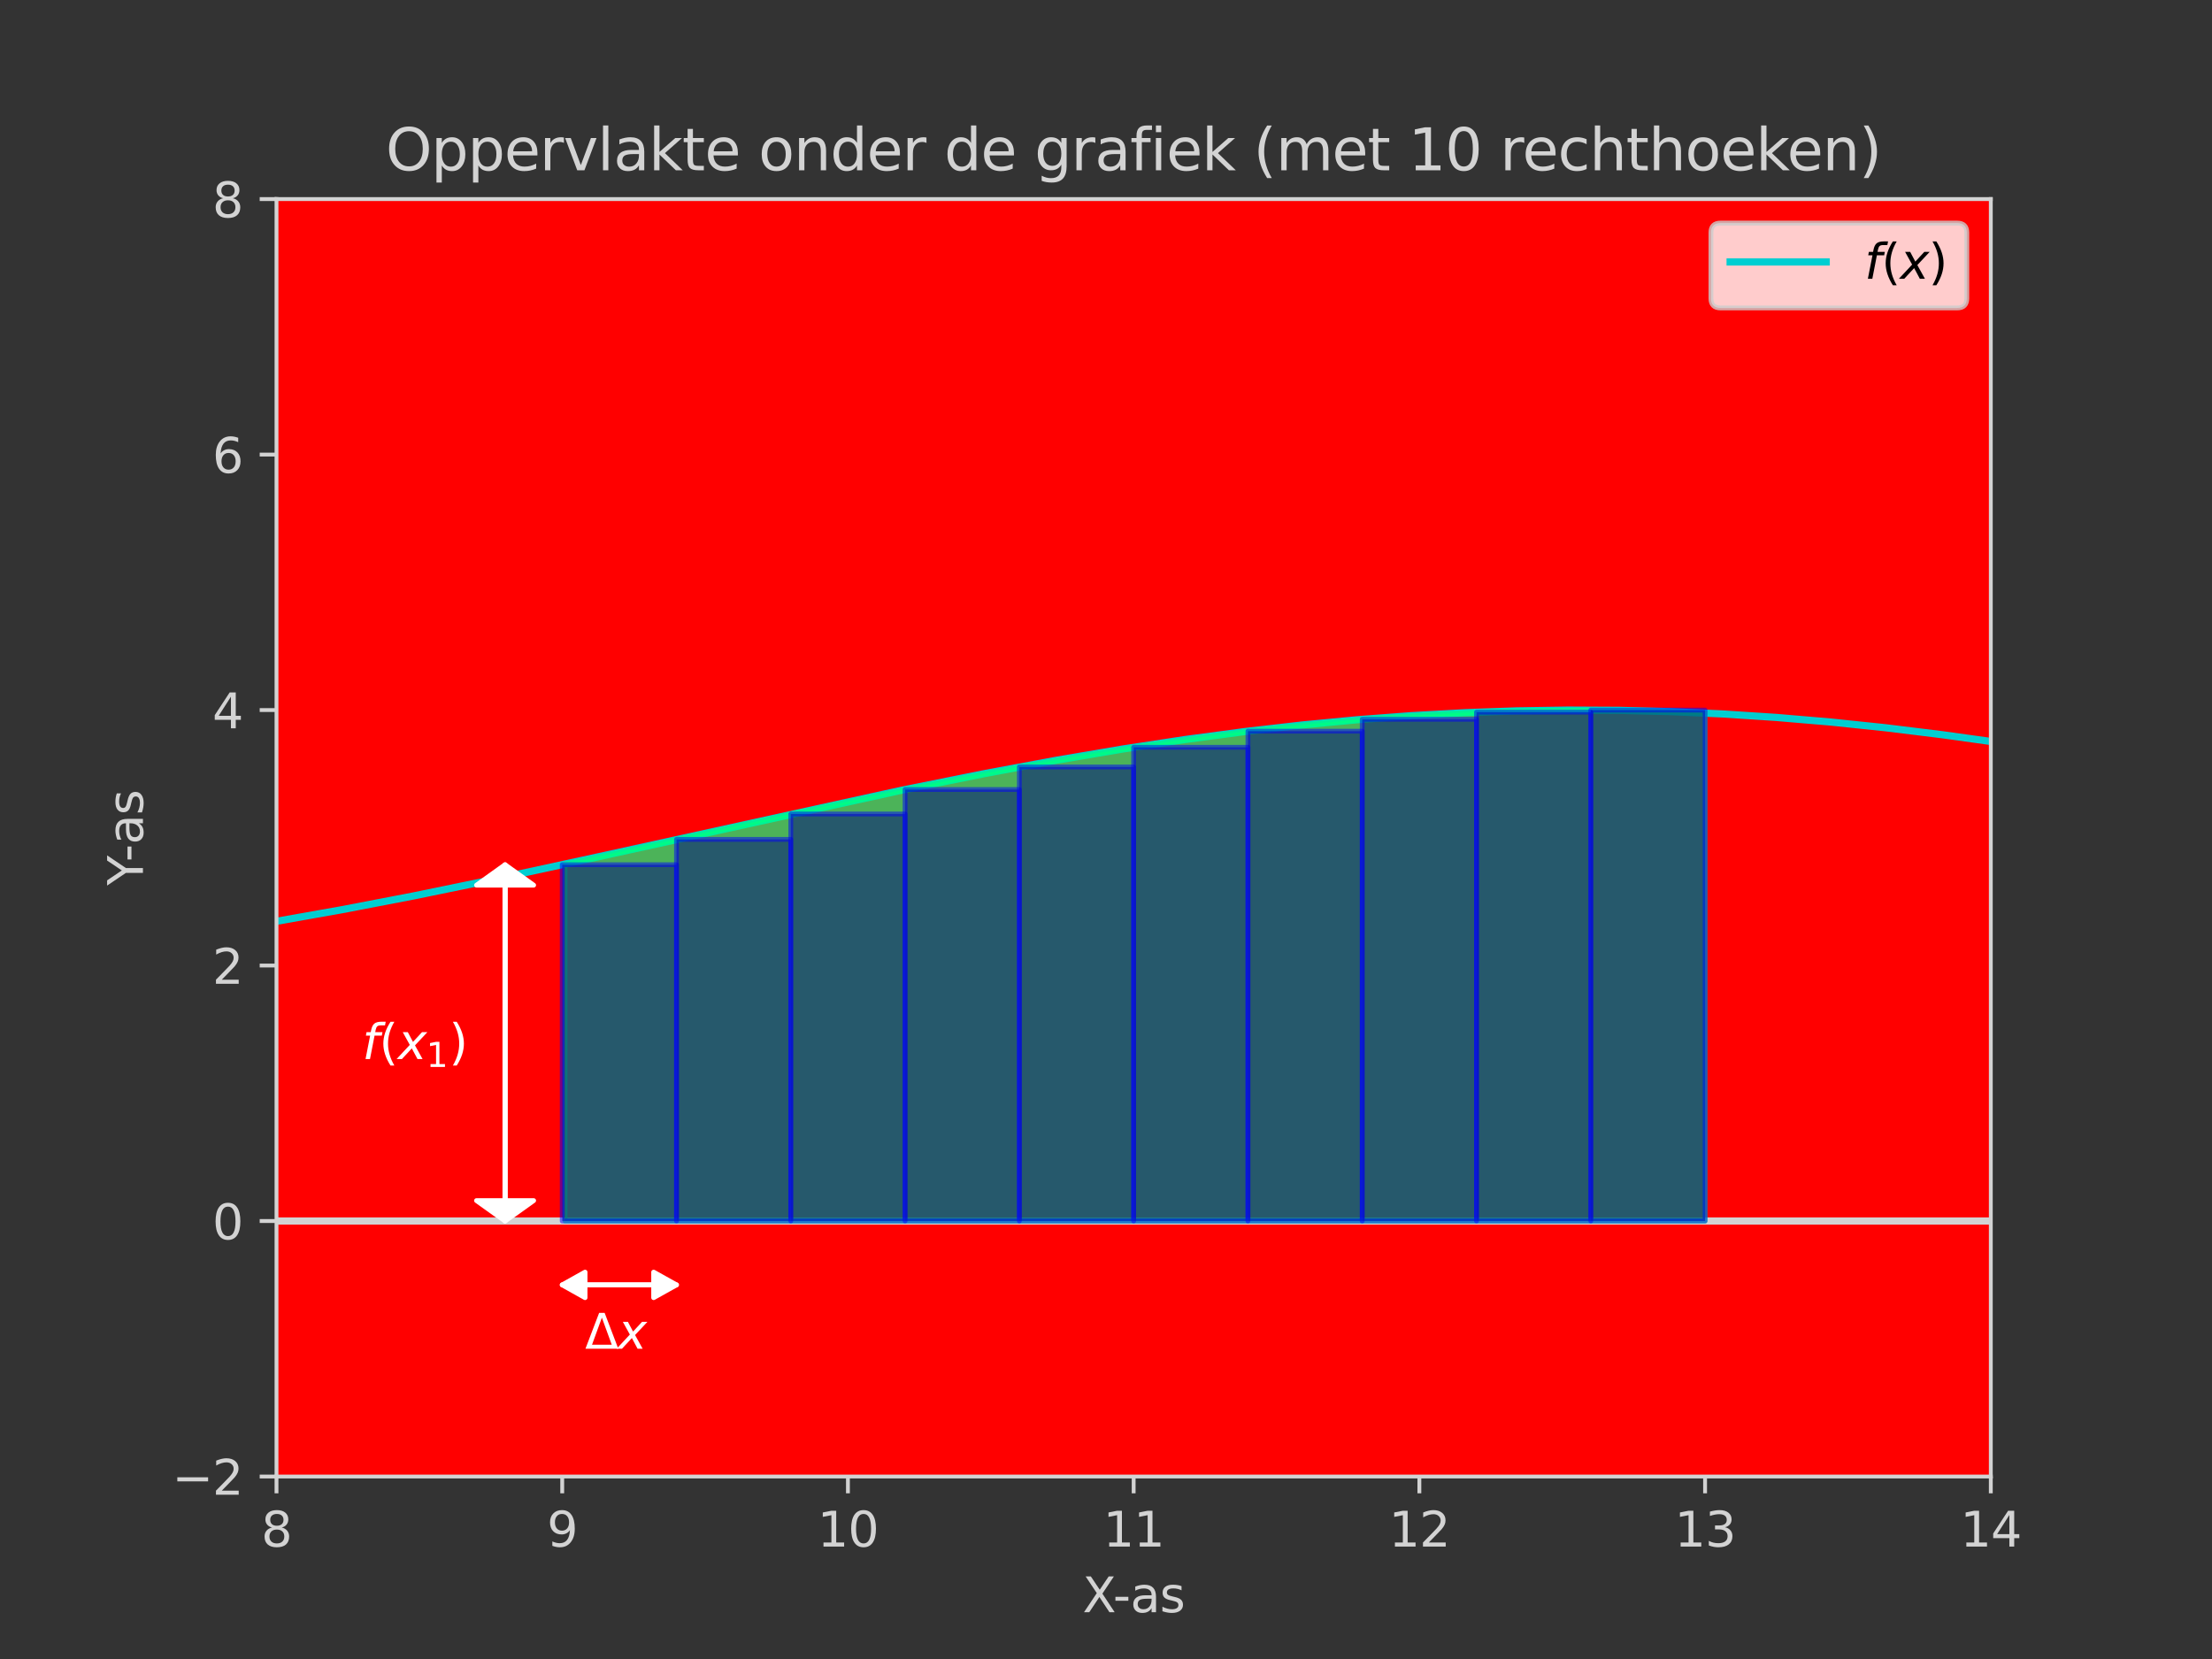 <?xml version="1.0" encoding="utf-8" standalone="no"?>
<!DOCTYPE svg PUBLIC "-//W3C//DTD SVG 1.1//EN"
  "http://www.w3.org/Graphics/SVG/1.1/DTD/svg11.dtd">
<svg xmlns:xlink="http://www.w3.org/1999/xlink" width="460.8pt" height="345.6pt" viewBox="0 0 460.8 345.6" xmlns="http://www.w3.org/2000/svg" version="1.1">
 <rect x="0" y="0" width="460.8" height="345.6" fill="#333333" stroke="none"/>
 <defs>
  <style type="text/css">*{stroke-linejoin: round; stroke-linecap: butt}</style>
 </defs>
 <g id="figure_1">
  <g id="patch_1">
   <path d="M 0 345.6 
L 460.8 345.6 
L 460.8 0 
L 0 0 
L 0 345.6 
z
" style="fill: none"/>
  </g>
  <g id="axes_1">
   <g id="patch_2">
    <path d="M 57.6 307.584 
L 414.72 307.584 
L 414.72 41.472 
L 57.6 41.472 
z
" style="fill: #ff0000"/>
   </g>
   <g id="LineCollection_1">
    <path d="M 57.6 254.362 
L 414.72 254.362 
" clip-path="url(#pd7ec2ce674)" style="fill: none; stroke: #d3d3d3; stroke-width: 1.5"/>
   </g>
   <g id="matplotlib.axis_1">
    <g id="xtick_1">
     <g id="line2d_1">
      <defs>
       <path id="m7b3a1b7072" d="M 0 0 
L 0 3.5 
" style="stroke: #d3d3d3; stroke-width: 0.8"/>
      </defs>
      <g>
       <use xlink:href="#m7b3a1b7072" x="57.6" y="307.584" style="fill: #d3d3d3; stroke: #d3d3d3; stroke-width: 0.8"/>
      </g>
     </g>
     <g id="text_1">
      <!-- 8 -->
      <g style="fill: #d3d3d3" transform="translate(54.419 322.182) scale(0.1 -0.1)">
       <defs>
        <path id="DejaVuSans-38" d="M 2034 2216 
Q 1584 2216 1326 1975 
Q 1069 1734 1069 1313 
Q 1069 891 1326 650 
Q 1584 409 2034 409 
Q 2484 409 2743 651 
Q 3003 894 3003 1313 
Q 3003 1734 2745 1975 
Q 2488 2216 2034 2216 
z
M 1403 2484 
Q 997 2584 770 2862 
Q 544 3141 544 3541 
Q 544 4100 942 4425 
Q 1341 4750 2034 4750 
Q 2731 4750 3128 4425 
Q 3525 4100 3525 3541 
Q 3525 3141 3298 2862 
Q 3072 2584 2669 2484 
Q 3125 2378 3379 2068 
Q 3634 1759 3634 1313 
Q 3634 634 3220 271 
Q 2806 -91 2034 -91 
Q 1263 -91 848 271 
Q 434 634 434 1313 
Q 434 1759 690 2068 
Q 947 2378 1403 2484 
z
M 1172 3481 
Q 1172 3119 1398 2916 
Q 1625 2713 2034 2713 
Q 2441 2713 2670 2916 
Q 2900 3119 2900 3481 
Q 2900 3844 2670 4047 
Q 2441 4250 2034 4250 
Q 1625 4250 1398 4047 
Q 1172 3844 1172 3481 
z
" transform="scale(0.016)"/>
       </defs>
       <use xlink:href="#DejaVuSans-38"/>
      </g>
     </g>
    </g>
    <g id="xtick_2">
     <g id="line2d_2">
      <g>
       <use xlink:href="#m7b3a1b7072" x="117.12" y="307.584" style="fill: #d3d3d3; stroke: #d3d3d3; stroke-width: 0.8"/>
      </g>
     </g>
     <g id="text_2">
      <!-- 9 -->
      <g style="fill: #d3d3d3" transform="translate(113.939 322.182) scale(0.1 -0.1)">
       <defs>
        <path id="DejaVuSans-39" d="M 703 97 
L 703 672 
Q 941 559 1184 500 
Q 1428 441 1663 441 
Q 2288 441 2617 861 
Q 2947 1281 2994 2138 
Q 2813 1869 2534 1725 
Q 2256 1581 1919 1581 
Q 1219 1581 811 2004 
Q 403 2428 403 3163 
Q 403 3881 828 4315 
Q 1253 4750 1959 4750 
Q 2769 4750 3195 4129 
Q 3622 3509 3622 2328 
Q 3622 1225 3098 567 
Q 2575 -91 1691 -91 
Q 1453 -91 1209 -44 
Q 966 3 703 97 
z
M 1959 2075 
Q 2384 2075 2632 2365 
Q 2881 2656 2881 3163 
Q 2881 3666 2632 3958 
Q 2384 4250 1959 4250 
Q 1534 4250 1286 3958 
Q 1038 3666 1038 3163 
Q 1038 2656 1286 2365 
Q 1534 2075 1959 2075 
z
" transform="scale(0.016)"/>
       </defs>
       <use xlink:href="#DejaVuSans-39"/>
      </g>
     </g>
    </g>
    <g id="xtick_3">
     <g id="line2d_3">
      <g>
       <use xlink:href="#m7b3a1b7072" x="176.64" y="307.584" style="fill: #d3d3d3; stroke: #d3d3d3; stroke-width: 0.8"/>
      </g>
     </g>
     <g id="text_3">
      <!-- 10 -->
      <g style="fill: #d3d3d3" transform="translate(170.278 322.182) scale(0.1 -0.1)">
       <defs>
        <path id="DejaVuSans-31" d="M 794 531 
L 1825 531 
L 1825 4091 
L 703 3866 
L 703 4441 
L 1819 4666 
L 2450 4666 
L 2450 531 
L 3481 531 
L 3481 0 
L 794 0 
L 794 531 
z
" transform="scale(0.016)"/>
        <path id="DejaVuSans-30" d="M 2034 4250 
Q 1547 4250 1301 3770 
Q 1056 3291 1056 2328 
Q 1056 1369 1301 889 
Q 1547 409 2034 409 
Q 2525 409 2770 889 
Q 3016 1369 3016 2328 
Q 3016 3291 2770 3770 
Q 2525 4250 2034 4250 
z
M 2034 4750 
Q 2819 4750 3233 4129 
Q 3647 3509 3647 2328 
Q 3647 1150 3233 529 
Q 2819 -91 2034 -91 
Q 1250 -91 836 529 
Q 422 1150 422 2328 
Q 422 3509 836 4129 
Q 1250 4750 2034 4750 
z
" transform="scale(0.016)"/>
       </defs>
       <use xlink:href="#DejaVuSans-31"/>
       <use xlink:href="#DejaVuSans-30" x="63.623"/>
      </g>
     </g>
    </g>
    <g id="xtick_4">
     <g id="line2d_4">
      <g>
       <use xlink:href="#m7b3a1b7072" x="236.16" y="307.584" style="fill: #d3d3d3; stroke: #d3d3d3; stroke-width: 0.8"/>
      </g>
     </g>
     <g id="text_4">
      <!-- 11 -->
      <g style="fill: #d3d3d3" transform="translate(229.798 322.182) scale(0.1 -0.1)">
       <use xlink:href="#DejaVuSans-31"/>
       <use xlink:href="#DejaVuSans-31" x="63.623"/>
      </g>
     </g>
    </g>
    <g id="xtick_5">
     <g id="line2d_5">
      <g>
       <use xlink:href="#m7b3a1b7072" x="295.68" y="307.584" style="fill: #d3d3d3; stroke: #d3d3d3; stroke-width: 0.8"/>
      </g>
     </g>
     <g id="text_5">
      <!-- 12 -->
      <g style="fill: #d3d3d3" transform="translate(289.317 322.182) scale(0.1 -0.1)">
       <defs>
        <path id="DejaVuSans-32" d="M 1228 531 
L 3431 531 
L 3431 0 
L 469 0 
L 469 531 
Q 828 903 1448 1529 
Q 2069 2156 2228 2338 
Q 2531 2678 2651 2914 
Q 2772 3150 2772 3378 
Q 2772 3750 2511 3984 
Q 2250 4219 1831 4219 
Q 1534 4219 1204 4116 
Q 875 4013 500 3803 
L 500 4441 
Q 881 4594 1212 4672 
Q 1544 4750 1819 4750 
Q 2544 4750 2975 4387 
Q 3406 4025 3406 3419 
Q 3406 3131 3298 2873 
Q 3191 2616 2906 2266 
Q 2828 2175 2409 1742 
Q 1991 1309 1228 531 
z
" transform="scale(0.016)"/>
       </defs>
       <use xlink:href="#DejaVuSans-31"/>
       <use xlink:href="#DejaVuSans-32" x="63.623"/>
      </g>
     </g>
    </g>
    <g id="xtick_6">
     <g id="line2d_6">
      <g>
       <use xlink:href="#m7b3a1b7072" x="355.2" y="307.584" style="fill: #d3d3d3; stroke: #d3d3d3; stroke-width: 0.8"/>
      </g>
     </g>
     <g id="text_6">
      <!-- 13 -->
      <g style="fill: #d3d3d3" transform="translate(348.837 322.182) scale(0.1 -0.1)">
       <defs>
        <path id="DejaVuSans-33" d="M 2597 2516 
Q 3050 2419 3304 2112 
Q 3559 1806 3559 1356 
Q 3559 666 3084 287 
Q 2609 -91 1734 -91 
Q 1441 -91 1130 -33 
Q 819 25 488 141 
L 488 750 
Q 750 597 1062 519 
Q 1375 441 1716 441 
Q 2309 441 2620 675 
Q 2931 909 2931 1356 
Q 2931 1769 2642 2001 
Q 2353 2234 1838 2234 
L 1294 2234 
L 1294 2753 
L 1863 2753 
Q 2328 2753 2575 2939 
Q 2822 3125 2822 3475 
Q 2822 3834 2567 4026 
Q 2313 4219 1838 4219 
Q 1578 4219 1281 4162 
Q 984 4106 628 3988 
L 628 4550 
Q 988 4650 1302 4700 
Q 1616 4750 1894 4750 
Q 2613 4750 3031 4423 
Q 3450 4097 3450 3541 
Q 3450 3153 3228 2886 
Q 3006 2619 2597 2516 
z
" transform="scale(0.016)"/>
       </defs>
       <use xlink:href="#DejaVuSans-31"/>
       <use xlink:href="#DejaVuSans-33" x="63.623"/>
      </g>
     </g>
    </g>
    <g id="xtick_7">
     <g id="line2d_7">
      <g>
       <use xlink:href="#m7b3a1b7072" x="414.72" y="307.584" style="fill: #d3d3d3; stroke: #d3d3d3; stroke-width: 0.8"/>
      </g>
     </g>
     <g id="text_7">
      <!-- 14 -->
      <g style="fill: #d3d3d3" transform="translate(408.358 322.182) scale(0.1 -0.1)">
       <defs>
        <path id="DejaVuSans-34" d="M 2419 4116 
L 825 1625 
L 2419 1625 
L 2419 4116 
z
M 2253 4666 
L 3047 4666 
L 3047 1625 
L 3713 1625 
L 3713 1100 
L 3047 1100 
L 3047 0 
L 2419 0 
L 2419 1100 
L 313 1100 
L 313 1709 
L 2253 4666 
z
" transform="scale(0.016)"/>
       </defs>
       <use xlink:href="#DejaVuSans-31"/>
       <use xlink:href="#DejaVuSans-34" x="63.623"/>
      </g>
     </g>
    </g>
    <g id="text_8">
     <!-- X-as -->
     <g style="fill: #d3d3d3" transform="translate(225.512 335.861) scale(0.1 -0.1)">
      <defs>
       <path id="DejaVuSans-58" d="M 403 4666 
L 1081 4666 
L 2241 2931 
L 3406 4666 
L 4084 4666 
L 2584 2425 
L 4184 0 
L 3506 0 
L 2194 1984 
L 872 0 
L 191 0 
L 1856 2491 
L 403 4666 
z
" transform="scale(0.016)"/>
       <path id="DejaVuSans-2d" d="M 313 2009 
L 1997 2009 
L 1997 1497 
L 313 1497 
L 313 2009 
z
" transform="scale(0.016)"/>
       <path id="DejaVuSans-61" d="M 2194 1759 
Q 1497 1759 1228 1600 
Q 959 1441 959 1056 
Q 959 750 1161 570 
Q 1363 391 1709 391 
Q 2188 391 2477 730 
Q 2766 1069 2766 1631 
L 2766 1759 
L 2194 1759 
z
M 3341 1997 
L 3341 0 
L 2766 0 
L 2766 531 
Q 2569 213 2275 61 
Q 1981 -91 1556 -91 
Q 1019 -91 701 211 
Q 384 513 384 1019 
Q 384 1609 779 1909 
Q 1175 2209 1959 2209 
L 2766 2209 
L 2766 2266 
Q 2766 2663 2505 2880 
Q 2244 3097 1772 3097 
Q 1472 3097 1187 3025 
Q 903 2953 641 2809 
L 641 3341 
Q 956 3463 1253 3523 
Q 1550 3584 1831 3584 
Q 2591 3584 2966 3190 
Q 3341 2797 3341 1997 
z
" transform="scale(0.016)"/>
       <path id="DejaVuSans-73" d="M 2834 3397 
L 2834 2853 
Q 2591 2978 2328 3040 
Q 2066 3103 1784 3103 
Q 1356 3103 1142 2972 
Q 928 2841 928 2578 
Q 928 2378 1081 2264 
Q 1234 2150 1697 2047 
L 1894 2003 
Q 2506 1872 2764 1633 
Q 3022 1394 3022 966 
Q 3022 478 2636 193 
Q 2250 -91 1575 -91 
Q 1294 -91 989 -36 
Q 684 19 347 128 
L 347 722 
Q 666 556 975 473 
Q 1284 391 1588 391 
Q 1994 391 2212 530 
Q 2431 669 2431 922 
Q 2431 1156 2273 1281 
Q 2116 1406 1581 1522 
L 1381 1569 
Q 847 1681 609 1914 
Q 372 2147 372 2553 
Q 372 3047 722 3315 
Q 1072 3584 1716 3584 
Q 2034 3584 2315 3537 
Q 2597 3491 2834 3397 
z
" transform="scale(0.016)"/>
      </defs>
      <use xlink:href="#DejaVuSans-58"/>
      <use xlink:href="#DejaVuSans-2d" x="63.506"/>
      <use xlink:href="#DejaVuSans-61" x="99.59"/>
      <use xlink:href="#DejaVuSans-73" x="160.869"/>
     </g>
    </g>
   </g>
   <g id="matplotlib.axis_2">
    <g id="ytick_1">
     <g id="line2d_8">
      <defs>
       <path id="m850eb44350" d="M 0 0 
L -3.5 0 
" style="stroke: #d3d3d3; stroke-width: 0.8"/>
      </defs>
      <g>
       <use xlink:href="#m850eb44350" x="57.6" y="307.584" style="fill: #d3d3d3; stroke: #d3d3d3; stroke-width: 0.8"/>
      </g>
     </g>
     <g id="text_9">
      <!-- −2 -->
      <g style="fill: #d3d3d3" transform="translate(35.858 311.383) scale(0.1 -0.1)">
       <defs>
        <path id="DejaVuSans-2212" d="M 678 2272 
L 4684 2272 
L 4684 1741 
L 678 1741 
L 678 2272 
z
" transform="scale(0.016)"/>
       </defs>
       <use xlink:href="#DejaVuSans-2212"/>
       <use xlink:href="#DejaVuSans-32" x="83.789"/>
      </g>
     </g>
    </g>
    <g id="ytick_2">
     <g id="line2d_9">
      <g>
       <use xlink:href="#m850eb44350" x="57.6" y="254.362" style="fill: #d3d3d3; stroke: #d3d3d3; stroke-width: 0.8"/>
      </g>
     </g>
     <g id="text_10">
      <!-- 0 -->
      <g style="fill: #d3d3d3" transform="translate(44.237 258.161) scale(0.1 -0.1)">
       <use xlink:href="#DejaVuSans-30"/>
      </g>
     </g>
    </g>
    <g id="ytick_3">
     <g id="line2d_10">
      <g>
       <use xlink:href="#m850eb44350" x="57.6" y="201.139" style="fill: #d3d3d3; stroke: #d3d3d3; stroke-width: 0.8"/>
      </g>
     </g>
     <g id="text_11">
      <!-- 2 -->
      <g style="fill: #d3d3d3" transform="translate(44.237 204.938) scale(0.1 -0.1)">
       <use xlink:href="#DejaVuSans-32"/>
      </g>
     </g>
    </g>
    <g id="ytick_4">
     <g id="line2d_11">
      <g>
       <use xlink:href="#m850eb44350" x="57.6" y="147.917" style="fill: #d3d3d3; stroke: #d3d3d3; stroke-width: 0.8"/>
      </g>
     </g>
     <g id="text_12">
      <!-- 4 -->
      <g style="fill: #d3d3d3" transform="translate(44.237 151.716) scale(0.1 -0.1)">
       <use xlink:href="#DejaVuSans-34"/>
      </g>
     </g>
    </g>
    <g id="ytick_5">
     <g id="line2d_12">
      <g>
       <use xlink:href="#m850eb44350" x="57.6" y="94.694" style="fill: #d3d3d3; stroke: #d3d3d3; stroke-width: 0.8"/>
      </g>
     </g>
     <g id="text_13">
      <!-- 6 -->
      <g style="fill: #d3d3d3" transform="translate(44.237 98.494) scale(0.1 -0.1)">
       <defs>
        <path id="DejaVuSans-36" d="M 2113 2584 
Q 1688 2584 1439 2293 
Q 1191 2003 1191 1497 
Q 1191 994 1439 701 
Q 1688 409 2113 409 
Q 2538 409 2786 701 
Q 3034 994 3034 1497 
Q 3034 2003 2786 2293 
Q 2538 2584 2113 2584 
z
M 3366 4563 
L 3366 3988 
Q 3128 4100 2886 4159 
Q 2644 4219 2406 4219 
Q 1781 4219 1451 3797 
Q 1122 3375 1075 2522 
Q 1259 2794 1537 2939 
Q 1816 3084 2150 3084 
Q 2853 3084 3261 2657 
Q 3669 2231 3669 1497 
Q 3669 778 3244 343 
Q 2819 -91 2113 -91 
Q 1303 -91 875 529 
Q 447 1150 447 2328 
Q 447 3434 972 4092 
Q 1497 4750 2381 4750 
Q 2619 4750 2861 4703 
Q 3103 4656 3366 4563 
z
" transform="scale(0.016)"/>
       </defs>
       <use xlink:href="#DejaVuSans-36"/>
      </g>
     </g>
    </g>
    <g id="ytick_6">
     <g id="line2d_13">
      <g>
       <use xlink:href="#m850eb44350" x="57.6" y="41.472" style="fill: #d3d3d3; stroke: #d3d3d3; stroke-width: 0.8"/>
      </g>
     </g>
     <g id="text_14">
      <!-- 8 -->
      <g style="fill: #d3d3d3" transform="translate(44.237 45.271) scale(0.1 -0.1)">
       <use xlink:href="#DejaVuSans-38"/>
      </g>
     </g>
    </g>
    <g id="text_15">
     <!-- Y-as -->
     <g style="fill: #d3d3d3" transform="translate(29.778 184.461) rotate(-90) scale(0.1 -0.1)">
      <defs>
       <path id="DejaVuSans-59" d="M -13 4666 
L 666 4666 
L 1959 2747 
L 3244 4666 
L 3922 4666 
L 2272 2222 
L 2272 0 
L 1638 0 
L 1638 2222 
L -13 4666 
z
" transform="scale(0.016)"/>
      </defs>
      <use xlink:href="#DejaVuSans-59"/>
      <use xlink:href="#DejaVuSans-2d" x="49.209"/>
      <use xlink:href="#DejaVuSans-61" x="85.293"/>
      <use xlink:href="#DejaVuSans-73" x="146.572"/>
     </g>
    </g>
   </g>
   <g id="line2d_14">
    <path d="M 57.6 191.922 
L 71.29 189.496 
L 86.17 186.636 
L 103.43 183.085 
L 124.858 178.436 
L 187.949 164.593 
L 205.21 161.13 
L 220.09 158.368 
L 233.779 156.049 
L 246.874 154.058 
L 259.373 152.389 
L 271.277 151.025 
L 282.586 149.947 
L 293.894 149.091 
L 305.203 148.464 
L 315.917 148.087 
L 326.63 147.924 
L 337.344 147.976 
L 348.058 148.243 
L 358.771 148.723 
L 370.08 149.456 
L 381.389 150.415 
L 392.698 151.592 
L 404.602 153.054 
L 414.125 154.379 
L 414.125 154.379 
" clip-path="url(#pd7ec2ce674)" style="fill: none; stroke: #00ced1; stroke-width: 1.5; stroke-linecap: square"/>
   </g>
   <g id="patch_3">
    <path d="M 57.6 307.584 
L 57.6 41.472 
" style="fill: none; stroke: #d3d3d3; stroke-width: 0.8; stroke-linejoin: miter; stroke-linecap: square"/>
   </g>
   <g id="patch_4">
    <path d="M 414.72 307.584 
L 414.72 41.472 
" style="fill: none; stroke: #d3d3d3; stroke-width: 0.8; stroke-linejoin: miter; stroke-linecap: square"/>
   </g>
   <g id="patch_5">
    <path d="M 57.6 307.584 
L 414.72 307.584 
" style="fill: none; stroke: #d3d3d3; stroke-width: 0.8; stroke-linejoin: miter; stroke-linecap: square"/>
   </g>
   <g id="patch_6">
    <path d="M 57.6 41.472 
L 414.72 41.472 
" style="fill: none; stroke: #d3d3d3; stroke-width: 0.8; stroke-linejoin: miter; stroke-linecap: square"/>
   </g>
   <g id="PolyCollection_1">
    <defs>
     <path id="m1ed7916237" d="M 117.715 -91.238 
L 117.715 -165.593 
L 118.31 -165.723 
L 118.906 -165.853 
L 119.501 -165.984 
L 120.096 -166.114 
L 120.691 -166.245 
L 121.286 -166.376 
L 121.882 -166.507 
L 122.477 -166.638 
L 123.072 -166.77 
L 123.667 -166.901 
L 124.262 -167.032 
L 124.858 -167.164 
L 125.453 -167.296 
L 126.048 -167.427 
L 126.643 -167.559 
L 127.238 -167.691 
L 127.834 -167.823 
L 128.429 -167.955 
L 129.024 -168.087 
L 129.619 -168.22 
L 130.214 -168.352 
L 130.81 -168.484 
L 131.405 -168.617 
L 132 -168.749 
L 132.595 -168.882 
L 133.19 -169.015 
L 133.786 -169.147 
L 134.381 -169.28 
L 134.976 -169.413 
L 135.571 -169.546 
L 136.166 -169.679 
L 136.762 -169.811 
L 137.357 -169.944 
L 137.952 -170.077 
L 138.547 -170.21 
L 139.142 -170.343 
L 139.738 -170.476 
L 140.333 -170.609 
L 140.928 -170.742 
L 141.523 -170.875 
L 142.118 -171.008 
L 142.714 -171.141 
L 143.309 -171.275 
L 143.904 -171.408 
L 144.499 -171.541 
L 145.094 -171.674 
L 145.69 -171.807 
L 146.285 -171.94 
L 146.88 -172.073 
L 147.475 -172.206 
L 148.07 -172.339 
L 148.666 -172.471 
L 149.261 -172.604 
L 149.856 -172.737 
L 150.451 -172.87 
L 151.046 -173.003 
L 151.642 -173.135 
L 152.237 -173.268 
L 152.832 -173.4 
L 153.427 -173.533 
L 154.022 -173.665 
L 154.618 -173.798 
L 155.213 -173.93 
L 155.808 -174.062 
L 156.403 -174.195 
L 156.998 -174.327 
L 157.594 -174.459 
L 158.189 -174.591 
L 158.784 -174.722 
L 159.379 -174.854 
L 159.974 -174.986 
L 160.57 -175.117 
L 161.165 -175.249 
L 161.76 -175.38 
L 162.355 -175.511 
L 162.95 -175.643 
L 163.546 -175.774 
L 164.141 -175.905 
L 164.736 -176.035 
L 165.331 -176.166 
L 165.926 -176.297 
L 166.522 -176.427 
L 167.117 -176.557 
L 167.712 -176.687 
L 168.307 -176.817 
L 168.902 -176.947 
L 169.498 -177.077 
L 170.093 -177.206 
L 170.688 -177.336 
L 171.283 -177.465 
L 171.878 -177.594 
L 172.474 -177.723 
L 173.069 -177.852 
L 173.664 -177.98 
L 174.259 -178.109 
L 174.854 -178.237 
L 175.45 -178.365 
L 176.045 -178.493 
L 176.64 -178.621 
L 177.235 -178.748 
L 177.83 -178.875 
L 178.426 -179.002 
L 179.021 -179.129 
L 179.616 -179.256 
L 180.211 -179.383 
L 180.806 -179.509 
L 181.402 -179.635 
L 181.997 -179.761 
L 182.592 -179.887 
L 183.187 -180.012 
L 183.782 -180.137 
L 184.378 -180.262 
L 184.973 -180.387 
L 185.568 -180.511 
L 186.163 -180.636 
L 186.758 -180.76 
L 187.354 -180.884 
L 187.949 -181.007 
L 188.544 -181.13 
L 189.139 -181.254 
L 189.734 -181.376 
L 190.33 -181.499 
L 190.925 -181.621 
L 191.52 -181.743 
L 192.115 -181.865 
L 192.71 -181.986 
L 193.306 -182.108 
L 193.901 -182.229 
L 194.496 -182.349 
L 195.091 -182.47 
L 195.686 -182.59 
L 196.282 -182.709 
L 196.877 -182.829 
L 197.472 -182.948 
L 198.067 -183.067 
L 198.662 -183.186 
L 199.258 -183.304 
L 199.853 -183.422 
L 200.448 -183.54 
L 201.043 -183.657 
L 201.638 -183.774 
L 202.234 -183.891 
L 202.829 -184.007 
L 203.424 -184.124 
L 204.019 -184.239 
L 204.614 -184.355 
L 205.21 -184.47 
L 205.805 -184.585 
L 206.4 -184.699 
L 206.995 -184.813 
L 207.59 -184.927 
L 208.186 -185.041 
L 208.781 -185.154 
L 209.376 -185.266 
L 209.971 -185.379 
L 210.566 -185.491 
L 211.162 -185.602 
L 211.757 -185.714 
L 212.352 -185.825 
L 212.947 -185.935 
L 213.542 -186.045 
L 214.138 -186.155 
L 214.733 -186.265 
L 215.328 -186.374 
L 215.923 -186.482 
L 216.518 -186.591 
L 217.114 -186.698 
L 217.709 -186.806 
L 218.304 -186.913 
L 218.899 -187.02 
L 219.494 -187.126 
L 220.09 -187.232 
L 220.685 -187.338 
L 221.28 -187.443 
L 221.875 -187.547 
L 222.47 -187.652 
L 223.066 -187.755 
L 223.661 -187.859 
L 224.256 -187.962 
L 224.851 -188.065 
L 225.446 -188.167 
L 226.042 -188.268 
L 226.637 -188.37 
L 227.232 -188.471 
L 227.827 -188.571 
L 228.422 -188.671 
L 229.018 -188.771 
L 229.613 -188.87 
L 230.208 -188.969 
L 230.803 -189.067 
L 231.398 -189.165 
L 231.994 -189.262 
L 232.589 -189.359 
L 233.184 -189.455 
L 233.779 -189.551 
L 234.374 -189.647 
L 234.97 -189.742 
L 235.565 -189.836 
L 236.16 -189.931 
L 236.755 -190.024 
L 237.35 -190.117 
L 237.946 -190.21 
L 238.541 -190.302 
L 239.136 -190.394 
L 239.731 -190.485 
L 240.326 -190.576 
L 240.922 -190.666 
L 241.517 -190.756 
L 242.112 -190.845 
L 242.707 -190.934 
L 243.302 -191.022 
L 243.898 -191.11 
L 244.493 -191.198 
L 245.088 -191.284 
L 245.683 -191.371 
L 246.278 -191.456 
L 246.874 -191.542 
L 247.469 -191.626 
L 248.064 -191.711 
L 248.659 -191.794 
L 249.254 -191.878 
L 249.85 -191.96 
L 250.445 -192.043 
L 251.04 -192.124 
L 251.635 -192.205 
L 252.23 -192.286 
L 252.826 -192.366 
L 253.421 -192.446 
L 254.016 -192.525 
L 254.611 -192.603 
L 255.206 -192.681 
L 255.802 -192.758 
L 256.397 -192.835 
L 256.992 -192.911 
L 257.587 -192.987 
L 258.182 -193.062 
L 258.778 -193.137 
L 259.373 -193.211 
L 259.968 -193.285 
L 260.563 -193.358 
L 261.158 -193.43 
L 261.754 -193.502 
L 262.349 -193.573 
L 262.944 -193.644 
L 263.539 -193.714 
L 264.134 -193.784 
L 264.73 -193.853 
L 265.325 -193.921 
L 265.92 -193.989 
L 266.515 -194.057 
L 267.11 -194.123 
L 267.706 -194.19 
L 268.301 -194.255 
L 268.896 -194.32 
L 269.491 -194.385 
L 270.086 -194.449 
L 270.682 -194.512 
L 271.277 -194.575 
L 271.872 -194.637 
L 272.467 -194.698 
L 273.062 -194.759 
L 273.658 -194.82 
L 274.253 -194.879 
L 274.848 -194.938 
L 275.443 -194.997 
L 276.038 -195.055 
L 276.634 -195.112 
L 277.229 -195.169 
L 277.824 -195.225 
L 278.419 -195.281 
L 279.014 -195.336 
L 279.61 -195.39 
L 280.205 -195.444 
L 280.8 -195.497 
L 281.395 -195.549 
L 281.99 -195.601 
L 282.586 -195.653 
L 283.181 -195.703 
L 283.776 -195.753 
L 284.371 -195.803 
L 284.966 -195.852 
L 285.562 -195.9 
L 286.157 -195.947 
L 286.752 -195.994 
L 287.347 -196.041 
L 287.942 -196.086 
L 288.538 -196.131 
L 289.133 -196.176 
L 289.728 -196.22 
L 290.323 -196.263 
L 290.918 -196.306 
L 291.514 -196.347 
L 292.109 -196.389 
L 292.704 -196.429 
L 293.299 -196.469 
L 293.894 -196.509 
L 294.49 -196.548 
L 295.085 -196.586 
L 295.68 -196.623 
L 296.275 -196.66 
L 296.87 -196.696 
L 297.466 -196.732 
L 298.061 -196.767 
L 298.656 -196.801 
L 299.251 -196.835 
L 299.846 -196.868 
L 300.442 -196.9 
L 301.037 -196.932 
L 301.632 -196.963 
L 302.227 -196.993 
L 302.822 -197.023 
L 303.418 -197.052 
L 304.013 -197.081 
L 304.608 -197.109 
L 305.203 -197.136 
L 305.798 -197.162 
L 306.394 -197.188 
L 306.989 -197.213 
L 307.584 -197.238 
L 308.179 -197.262 
L 308.774 -197.285 
L 309.37 -197.308 
L 309.965 -197.33 
L 310.56 -197.351 
L 311.155 -197.372 
L 311.75 -197.392 
L 312.346 -197.411 
L 312.941 -197.43 
L 313.536 -197.448 
L 314.131 -197.465 
L 314.726 -197.482 
L 315.322 -197.498 
L 315.917 -197.513 
L 316.512 -197.528 
L 317.107 -197.542 
L 317.702 -197.555 
L 318.298 -197.568 
L 318.893 -197.58 
L 319.488 -197.591 
L 320.083 -197.602 
L 320.678 -197.612 
L 321.274 -197.621 
L 321.869 -197.63 
L 322.464 -197.638 
L 323.059 -197.646 
L 323.654 -197.652 
L 324.25 -197.658 
L 324.845 -197.664 
L 325.44 -197.669 
L 326.035 -197.673 
L 326.63 -197.676 
L 327.226 -197.679 
L 327.821 -197.681 
L 328.416 -197.682 
L 329.011 -197.683 
L 329.606 -197.683 
L 330.202 -197.683 
L 330.797 -197.681 
L 331.392 -197.679 
L 331.987 -197.677 
L 332.582 -197.674 
L 333.178 -197.67 
L 333.773 -197.665 
L 334.368 -197.66 
L 334.963 -197.654 
L 335.558 -197.647 
L 336.154 -197.64 
L 336.749 -197.632 
L 337.344 -197.624 
L 337.939 -197.615 
L 338.534 -197.605 
L 339.13 -197.594 
L 339.725 -197.583 
L 340.32 -197.571 
L 340.915 -197.559 
L 341.51 -197.545 
L 342.106 -197.532 
L 342.701 -197.517 
L 343.296 -197.502 
L 343.891 -197.486 
L 344.486 -197.47 
L 345.082 -197.452 
L 345.677 -197.435 
L 346.272 -197.416 
L 346.867 -197.397 
L 347.462 -197.377 
L 348.058 -197.357 
L 348.653 -197.336 
L 349.248 -197.314 
L 349.843 -197.291 
L 350.438 -197.268 
L 351.034 -197.245 
L 351.629 -197.22 
L 352.224 -197.195 
L 352.819 -197.169 
L 353.414 -197.143 
L 354.01 -197.116 
L 354.605 -197.088 
L 355.2 -197.06 
L 355.2 -91.238 
L 355.2 -91.238 
L 354.605 -91.238 
L 354.01 -91.238 
L 353.414 -91.238 
L 352.819 -91.238 
L 352.224 -91.238 
L 351.629 -91.238 
L 351.034 -91.238 
L 350.438 -91.238 
L 349.843 -91.238 
L 349.248 -91.238 
L 348.653 -91.238 
L 348.058 -91.238 
L 347.462 -91.238 
L 346.867 -91.238 
L 346.272 -91.238 
L 345.677 -91.238 
L 345.082 -91.238 
L 344.486 -91.238 
L 343.891 -91.238 
L 343.296 -91.238 
L 342.701 -91.238 
L 342.106 -91.238 
L 341.51 -91.238 
L 340.915 -91.238 
L 340.32 -91.238 
L 339.725 -91.238 
L 339.13 -91.238 
L 338.534 -91.238 
L 337.939 -91.238 
L 337.344 -91.238 
L 336.749 -91.238 
L 336.154 -91.238 
L 335.558 -91.238 
L 334.963 -91.238 
L 334.368 -91.238 
L 333.773 -91.238 
L 333.178 -91.238 
L 332.582 -91.238 
L 331.987 -91.238 
L 331.392 -91.238 
L 330.797 -91.238 
L 330.202 -91.238 
L 329.606 -91.238 
L 329.011 -91.238 
L 328.416 -91.238 
L 327.821 -91.238 
L 327.226 -91.238 
L 326.63 -91.238 
L 326.035 -91.238 
L 325.44 -91.238 
L 324.845 -91.238 
L 324.25 -91.238 
L 323.654 -91.238 
L 323.059 -91.238 
L 322.464 -91.238 
L 321.869 -91.238 
L 321.274 -91.238 
L 320.678 -91.238 
L 320.083 -91.238 
L 319.488 -91.238 
L 318.893 -91.238 
L 318.298 -91.238 
L 317.702 -91.238 
L 317.107 -91.238 
L 316.512 -91.238 
L 315.917 -91.238 
L 315.322 -91.238 
L 314.726 -91.238 
L 314.131 -91.238 
L 313.536 -91.238 
L 312.941 -91.238 
L 312.346 -91.238 
L 311.75 -91.238 
L 311.155 -91.238 
L 310.56 -91.238 
L 309.965 -91.238 
L 309.37 -91.238 
L 308.774 -91.238 
L 308.179 -91.238 
L 307.584 -91.238 
L 306.989 -91.238 
L 306.394 -91.238 
L 305.798 -91.238 
L 305.203 -91.238 
L 304.608 -91.238 
L 304.013 -91.238 
L 303.418 -91.238 
L 302.822 -91.238 
L 302.227 -91.238 
L 301.632 -91.238 
L 301.037 -91.238 
L 300.442 -91.238 
L 299.846 -91.238 
L 299.251 -91.238 
L 298.656 -91.238 
L 298.061 -91.238 
L 297.466 -91.238 
L 296.87 -91.238 
L 296.275 -91.238 
L 295.68 -91.238 
L 295.085 -91.238 
L 294.49 -91.238 
L 293.894 -91.238 
L 293.299 -91.238 
L 292.704 -91.238 
L 292.109 -91.238 
L 291.514 -91.238 
L 290.918 -91.238 
L 290.323 -91.238 
L 289.728 -91.238 
L 289.133 -91.238 
L 288.538 -91.238 
L 287.942 -91.238 
L 287.347 -91.238 
L 286.752 -91.238 
L 286.157 -91.238 
L 285.562 -91.238 
L 284.966 -91.238 
L 284.371 -91.238 
L 283.776 -91.238 
L 283.181 -91.238 
L 282.586 -91.238 
L 281.99 -91.238 
L 281.395 -91.238 
L 280.8 -91.238 
L 280.205 -91.238 
L 279.61 -91.238 
L 279.014 -91.238 
L 278.419 -91.238 
L 277.824 -91.238 
L 277.229 -91.238 
L 276.634 -91.238 
L 276.038 -91.238 
L 275.443 -91.238 
L 274.848 -91.238 
L 274.253 -91.238 
L 273.658 -91.238 
L 273.062 -91.238 
L 272.467 -91.238 
L 271.872 -91.238 
L 271.277 -91.238 
L 270.682 -91.238 
L 270.086 -91.238 
L 269.491 -91.238 
L 268.896 -91.238 
L 268.301 -91.238 
L 267.706 -91.238 
L 267.11 -91.238 
L 266.515 -91.238 
L 265.92 -91.238 
L 265.325 -91.238 
L 264.73 -91.238 
L 264.134 -91.238 
L 263.539 -91.238 
L 262.944 -91.238 
L 262.349 -91.238 
L 261.754 -91.238 
L 261.158 -91.238 
L 260.563 -91.238 
L 259.968 -91.238 
L 259.373 -91.238 
L 258.778 -91.238 
L 258.182 -91.238 
L 257.587 -91.238 
L 256.992 -91.238 
L 256.397 -91.238 
L 255.802 -91.238 
L 255.206 -91.238 
L 254.611 -91.238 
L 254.016 -91.238 
L 253.421 -91.238 
L 252.826 -91.238 
L 252.23 -91.238 
L 251.635 -91.238 
L 251.04 -91.238 
L 250.445 -91.238 
L 249.85 -91.238 
L 249.254 -91.238 
L 248.659 -91.238 
L 248.064 -91.238 
L 247.469 -91.238 
L 246.874 -91.238 
L 246.278 -91.238 
L 245.683 -91.238 
L 245.088 -91.238 
L 244.493 -91.238 
L 243.898 -91.238 
L 243.302 -91.238 
L 242.707 -91.238 
L 242.112 -91.238 
L 241.517 -91.238 
L 240.922 -91.238 
L 240.326 -91.238 
L 239.731 -91.238 
L 239.136 -91.238 
L 238.541 -91.238 
L 237.946 -91.238 
L 237.35 -91.238 
L 236.755 -91.238 
L 236.16 -91.238 
L 235.565 -91.238 
L 234.97 -91.238 
L 234.374 -91.238 
L 233.779 -91.238 
L 233.184 -91.238 
L 232.589 -91.238 
L 231.994 -91.238 
L 231.398 -91.238 
L 230.803 -91.238 
L 230.208 -91.238 
L 229.613 -91.238 
L 229.018 -91.238 
L 228.422 -91.238 
L 227.827 -91.238 
L 227.232 -91.238 
L 226.637 -91.238 
L 226.042 -91.238 
L 225.446 -91.238 
L 224.851 -91.238 
L 224.256 -91.238 
L 223.661 -91.238 
L 223.066 -91.238 
L 222.47 -91.238 
L 221.875 -91.238 
L 221.28 -91.238 
L 220.685 -91.238 
L 220.09 -91.238 
L 219.494 -91.238 
L 218.899 -91.238 
L 218.304 -91.238 
L 217.709 -91.238 
L 217.114 -91.238 
L 216.518 -91.238 
L 215.923 -91.238 
L 215.328 -91.238 
L 214.733 -91.238 
L 214.138 -91.238 
L 213.542 -91.238 
L 212.947 -91.238 
L 212.352 -91.238 
L 211.757 -91.238 
L 211.162 -91.238 
L 210.566 -91.238 
L 209.971 -91.238 
L 209.376 -91.238 
L 208.781 -91.238 
L 208.186 -91.238 
L 207.59 -91.238 
L 206.995 -91.238 
L 206.4 -91.238 
L 205.805 -91.238 
L 205.21 -91.238 
L 204.614 -91.238 
L 204.019 -91.238 
L 203.424 -91.238 
L 202.829 -91.238 
L 202.234 -91.238 
L 201.638 -91.238 
L 201.043 -91.238 
L 200.448 -91.238 
L 199.853 -91.238 
L 199.258 -91.238 
L 198.662 -91.238 
L 198.067 -91.238 
L 197.472 -91.238 
L 196.877 -91.238 
L 196.282 -91.238 
L 195.686 -91.238 
L 195.091 -91.238 
L 194.496 -91.238 
L 193.901 -91.238 
L 193.306 -91.238 
L 192.71 -91.238 
L 192.115 -91.238 
L 191.52 -91.238 
L 190.925 -91.238 
L 190.33 -91.238 
L 189.734 -91.238 
L 189.139 -91.238 
L 188.544 -91.238 
L 187.949 -91.238 
L 187.354 -91.238 
L 186.758 -91.238 
L 186.163 -91.238 
L 185.568 -91.238 
L 184.973 -91.238 
L 184.378 -91.238 
L 183.782 -91.238 
L 183.187 -91.238 
L 182.592 -91.238 
L 181.997 -91.238 
L 181.402 -91.238 
L 180.806 -91.238 
L 180.211 -91.238 
L 179.616 -91.238 
L 179.021 -91.238 
L 178.426 -91.238 
L 177.83 -91.238 
L 177.235 -91.238 
L 176.64 -91.238 
L 176.045 -91.238 
L 175.45 -91.238 
L 174.854 -91.238 
L 174.259 -91.238 
L 173.664 -91.238 
L 173.069 -91.238 
L 172.474 -91.238 
L 171.878 -91.238 
L 171.283 -91.238 
L 170.688 -91.238 
L 170.093 -91.238 
L 169.498 -91.238 
L 168.902 -91.238 
L 168.307 -91.238 
L 167.712 -91.238 
L 167.117 -91.238 
L 166.522 -91.238 
L 165.926 -91.238 
L 165.331 -91.238 
L 164.736 -91.238 
L 164.141 -91.238 
L 163.546 -91.238 
L 162.95 -91.238 
L 162.355 -91.238 
L 161.76 -91.238 
L 161.165 -91.238 
L 160.57 -91.238 
L 159.974 -91.238 
L 159.379 -91.238 
L 158.784 -91.238 
L 158.189 -91.238 
L 157.594 -91.238 
L 156.998 -91.238 
L 156.403 -91.238 
L 155.808 -91.238 
L 155.213 -91.238 
L 154.618 -91.238 
L 154.022 -91.238 
L 153.427 -91.238 
L 152.832 -91.238 
L 152.237 -91.238 
L 151.642 -91.238 
L 151.046 -91.238 
L 150.451 -91.238 
L 149.856 -91.238 
L 149.261 -91.238 
L 148.666 -91.238 
L 148.07 -91.238 
L 147.475 -91.238 
L 146.88 -91.238 
L 146.285 -91.238 
L 145.69 -91.238 
L 145.094 -91.238 
L 144.499 -91.238 
L 143.904 -91.238 
L 143.309 -91.238 
L 142.714 -91.238 
L 142.118 -91.238 
L 141.523 -91.238 
L 140.928 -91.238 
L 140.333 -91.238 
L 139.738 -91.238 
L 139.142 -91.238 
L 138.547 -91.238 
L 137.952 -91.238 
L 137.357 -91.238 
L 136.762 -91.238 
L 136.166 -91.238 
L 135.571 -91.238 
L 134.976 -91.238 
L 134.381 -91.238 
L 133.786 -91.238 
L 133.19 -91.238 
L 132.595 -91.238 
L 132 -91.238 
L 131.405 -91.238 
L 130.81 -91.238 
L 130.214 -91.238 
L 129.619 -91.238 
L 129.024 -91.238 
L 128.429 -91.238 
L 127.834 -91.238 
L 127.238 -91.238 
L 126.643 -91.238 
L 126.048 -91.238 
L 125.453 -91.238 
L 124.858 -91.238 
L 124.262 -91.238 
L 123.667 -91.238 
L 123.072 -91.238 
L 122.477 -91.238 
L 121.882 -91.238 
L 121.286 -91.238 
L 120.691 -91.238 
L 120.096 -91.238 
L 119.501 -91.238 
L 118.906 -91.238 
L 118.31 -91.238 
L 117.715 -91.238 
z
" style="stroke: #00ff7f; stroke-opacity: 0.7"/>
    </defs>
    <g clip-path="url(#pd7ec2ce674)">
     <use xlink:href="#m1ed7916237" x="0" y="345.6" style="fill: #00ff7f; fill-opacity: 0.7; stroke: #00ff7f; stroke-opacity: 0.7"/>
    </g>
   </g>
   <g id="text_16">
    <!-- Oppervlakte onder de grafiek (met 10 rechthoeken) -->
    <g style="fill: #d3d3d3" transform="translate(80.366 35.472) scale(0.12 -0.12)">
     <defs>
      <path id="DejaVuSans-4f" d="M 2522 4238 
Q 1834 4238 1429 3725 
Q 1025 3213 1025 2328 
Q 1025 1447 1429 934 
Q 1834 422 2522 422 
Q 3209 422 3611 934 
Q 4013 1447 4013 2328 
Q 4013 3213 3611 3725 
Q 3209 4238 2522 4238 
z
M 2522 4750 
Q 3503 4750 4090 4092 
Q 4678 3434 4678 2328 
Q 4678 1225 4090 567 
Q 3503 -91 2522 -91 
Q 1538 -91 948 565 
Q 359 1222 359 2328 
Q 359 3434 948 4092 
Q 1538 4750 2522 4750 
z
" transform="scale(0.016)"/>
      <path id="DejaVuSans-70" d="M 1159 525 
L 1159 -1331 
L 581 -1331 
L 581 3500 
L 1159 3500 
L 1159 2969 
Q 1341 3281 1617 3432 
Q 1894 3584 2278 3584 
Q 2916 3584 3314 3078 
Q 3713 2572 3713 1747 
Q 3713 922 3314 415 
Q 2916 -91 2278 -91 
Q 1894 -91 1617 61 
Q 1341 213 1159 525 
z
M 3116 1747 
Q 3116 2381 2855 2742 
Q 2594 3103 2138 3103 
Q 1681 3103 1420 2742 
Q 1159 2381 1159 1747 
Q 1159 1113 1420 752 
Q 1681 391 2138 391 
Q 2594 391 2855 752 
Q 3116 1113 3116 1747 
z
" transform="scale(0.016)"/>
      <path id="DejaVuSans-65" d="M 3597 1894 
L 3597 1613 
L 953 1613 
Q 991 1019 1311 708 
Q 1631 397 2203 397 
Q 2534 397 2845 478 
Q 3156 559 3463 722 
L 3463 178 
Q 3153 47 2828 -22 
Q 2503 -91 2169 -91 
Q 1331 -91 842 396 
Q 353 884 353 1716 
Q 353 2575 817 3079 
Q 1281 3584 2069 3584 
Q 2775 3584 3186 3129 
Q 3597 2675 3597 1894 
z
M 3022 2063 
Q 3016 2534 2758 2815 
Q 2500 3097 2075 3097 
Q 1594 3097 1305 2825 
Q 1016 2553 972 2059 
L 3022 2063 
z
" transform="scale(0.016)"/>
      <path id="DejaVuSans-72" d="M 2631 2963 
Q 2534 3019 2420 3045 
Q 2306 3072 2169 3072 
Q 1681 3072 1420 2755 
Q 1159 2438 1159 1844 
L 1159 0 
L 581 0 
L 581 3500 
L 1159 3500 
L 1159 2956 
Q 1341 3275 1631 3429 
Q 1922 3584 2338 3584 
Q 2397 3584 2469 3576 
Q 2541 3569 2628 3553 
L 2631 2963 
z
" transform="scale(0.016)"/>
      <path id="DejaVuSans-76" d="M 191 3500 
L 800 3500 
L 1894 563 
L 2988 3500 
L 3597 3500 
L 2284 0 
L 1503 0 
L 191 3500 
z
" transform="scale(0.016)"/>
      <path id="DejaVuSans-6c" d="M 603 4863 
L 1178 4863 
L 1178 0 
L 603 0 
L 603 4863 
z
" transform="scale(0.016)"/>
      <path id="DejaVuSans-6b" d="M 581 4863 
L 1159 4863 
L 1159 1991 
L 2875 3500 
L 3609 3500 
L 1753 1863 
L 3688 0 
L 2938 0 
L 1159 1709 
L 1159 0 
L 581 0 
L 581 4863 
z
" transform="scale(0.016)"/>
      <path id="DejaVuSans-74" d="M 1172 4494 
L 1172 3500 
L 2356 3500 
L 2356 3053 
L 1172 3053 
L 1172 1153 
Q 1172 725 1289 603 
Q 1406 481 1766 481 
L 2356 481 
L 2356 0 
L 1766 0 
Q 1100 0 847 248 
Q 594 497 594 1153 
L 594 3053 
L 172 3053 
L 172 3500 
L 594 3500 
L 594 4494 
L 1172 4494 
z
" transform="scale(0.016)"/>
      <path id="DejaVuSans-20" transform="scale(0.016)"/>
      <path id="DejaVuSans-6f" d="M 1959 3097 
Q 1497 3097 1228 2736 
Q 959 2375 959 1747 
Q 959 1119 1226 758 
Q 1494 397 1959 397 
Q 2419 397 2687 759 
Q 2956 1122 2956 1747 
Q 2956 2369 2687 2733 
Q 2419 3097 1959 3097 
z
M 1959 3584 
Q 2709 3584 3137 3096 
Q 3566 2609 3566 1747 
Q 3566 888 3137 398 
Q 2709 -91 1959 -91 
Q 1206 -91 779 398 
Q 353 888 353 1747 
Q 353 2609 779 3096 
Q 1206 3584 1959 3584 
z
" transform="scale(0.016)"/>
      <path id="DejaVuSans-6e" d="M 3513 2113 
L 3513 0 
L 2938 0 
L 2938 2094 
Q 2938 2591 2744 2837 
Q 2550 3084 2163 3084 
Q 1697 3084 1428 2787 
Q 1159 2491 1159 1978 
L 1159 0 
L 581 0 
L 581 3500 
L 1159 3500 
L 1159 2956 
Q 1366 3272 1645 3428 
Q 1925 3584 2291 3584 
Q 2894 3584 3203 3211 
Q 3513 2838 3513 2113 
z
" transform="scale(0.016)"/>
      <path id="DejaVuSans-64" d="M 2906 2969 
L 2906 4863 
L 3481 4863 
L 3481 0 
L 2906 0 
L 2906 525 
Q 2725 213 2448 61 
Q 2172 -91 1784 -91 
Q 1150 -91 751 415 
Q 353 922 353 1747 
Q 353 2572 751 3078 
Q 1150 3584 1784 3584 
Q 2172 3584 2448 3432 
Q 2725 3281 2906 2969 
z
M 947 1747 
Q 947 1113 1208 752 
Q 1469 391 1925 391 
Q 2381 391 2643 752 
Q 2906 1113 2906 1747 
Q 2906 2381 2643 2742 
Q 2381 3103 1925 3103 
Q 1469 3103 1208 2742 
Q 947 2381 947 1747 
z
" transform="scale(0.016)"/>
      <path id="DejaVuSans-67" d="M 2906 1791 
Q 2906 2416 2648 2759 
Q 2391 3103 1925 3103 
Q 1463 3103 1205 2759 
Q 947 2416 947 1791 
Q 947 1169 1205 825 
Q 1463 481 1925 481 
Q 2391 481 2648 825 
Q 2906 1169 2906 1791 
z
M 3481 434 
Q 3481 -459 3084 -895 
Q 2688 -1331 1869 -1331 
Q 1566 -1331 1297 -1286 
Q 1028 -1241 775 -1147 
L 775 -588 
Q 1028 -725 1275 -790 
Q 1522 -856 1778 -856 
Q 2344 -856 2625 -561 
Q 2906 -266 2906 331 
L 2906 616 
Q 2728 306 2450 153 
Q 2172 0 1784 0 
Q 1141 0 747 490 
Q 353 981 353 1791 
Q 353 2603 747 3093 
Q 1141 3584 1784 3584 
Q 2172 3584 2450 3431 
Q 2728 3278 2906 2969 
L 2906 3500 
L 3481 3500 
L 3481 434 
z
" transform="scale(0.016)"/>
      <path id="DejaVuSans-66" d="M 2375 4863 
L 2375 4384 
L 1825 4384 
Q 1516 4384 1395 4259 
Q 1275 4134 1275 3809 
L 1275 3500 
L 2222 3500 
L 2222 3053 
L 1275 3053 
L 1275 0 
L 697 0 
L 697 3053 
L 147 3053 
L 147 3500 
L 697 3500 
L 697 3744 
Q 697 4328 969 4595 
Q 1241 4863 1831 4863 
L 2375 4863 
z
" transform="scale(0.016)"/>
      <path id="DejaVuSans-69" d="M 603 3500 
L 1178 3500 
L 1178 0 
L 603 0 
L 603 3500 
z
M 603 4863 
L 1178 4863 
L 1178 4134 
L 603 4134 
L 603 4863 
z
" transform="scale(0.016)"/>
      <path id="DejaVuSans-28" d="M 1984 4856 
Q 1566 4138 1362 3434 
Q 1159 2731 1159 2009 
Q 1159 1288 1364 580 
Q 1569 -128 1984 -844 
L 1484 -844 
Q 1016 -109 783 600 
Q 550 1309 550 2009 
Q 550 2706 781 3412 
Q 1013 4119 1484 4856 
L 1984 4856 
z
" transform="scale(0.016)"/>
      <path id="DejaVuSans-6d" d="M 3328 2828 
Q 3544 3216 3844 3400 
Q 4144 3584 4550 3584 
Q 5097 3584 5394 3201 
Q 5691 2819 5691 2113 
L 5691 0 
L 5113 0 
L 5113 2094 
Q 5113 2597 4934 2840 
Q 4756 3084 4391 3084 
Q 3944 3084 3684 2787 
Q 3425 2491 3425 1978 
L 3425 0 
L 2847 0 
L 2847 2094 
Q 2847 2600 2669 2842 
Q 2491 3084 2119 3084 
Q 1678 3084 1418 2786 
Q 1159 2488 1159 1978 
L 1159 0 
L 581 0 
L 581 3500 
L 1159 3500 
L 1159 2956 
Q 1356 3278 1631 3431 
Q 1906 3584 2284 3584 
Q 2666 3584 2933 3390 
Q 3200 3197 3328 2828 
z
" transform="scale(0.016)"/>
      <path id="DejaVuSans-63" d="M 3122 3366 
L 3122 2828 
Q 2878 2963 2633 3030 
Q 2388 3097 2138 3097 
Q 1578 3097 1268 2742 
Q 959 2388 959 1747 
Q 959 1106 1268 751 
Q 1578 397 2138 397 
Q 2388 397 2633 464 
Q 2878 531 3122 666 
L 3122 134 
Q 2881 22 2623 -34 
Q 2366 -91 2075 -91 
Q 1284 -91 818 406 
Q 353 903 353 1747 
Q 353 2603 823 3093 
Q 1294 3584 2113 3584 
Q 2378 3584 2631 3529 
Q 2884 3475 3122 3366 
z
" transform="scale(0.016)"/>
      <path id="DejaVuSans-68" d="M 3513 2113 
L 3513 0 
L 2938 0 
L 2938 2094 
Q 2938 2591 2744 2837 
Q 2550 3084 2163 3084 
Q 1697 3084 1428 2787 
Q 1159 2491 1159 1978 
L 1159 0 
L 581 0 
L 581 4863 
L 1159 4863 
L 1159 2956 
Q 1366 3272 1645 3428 
Q 1925 3584 2291 3584 
Q 2894 3584 3203 3211 
Q 3513 2838 3513 2113 
z
" transform="scale(0.016)"/>
      <path id="DejaVuSans-29" d="M 513 4856 
L 1013 4856 
Q 1481 4119 1714 3412 
Q 1947 2706 1947 2009 
Q 1947 1309 1714 600 
Q 1481 -109 1013 -844 
L 513 -844 
Q 928 -128 1133 580 
Q 1338 1288 1338 2009 
Q 1338 2731 1133 3434 
Q 928 4138 513 4856 
z
" transform="scale(0.016)"/>
     </defs>
     <use xlink:href="#DejaVuSans-4f"/>
     <use xlink:href="#DejaVuSans-70" x="78.711"/>
     <use xlink:href="#DejaVuSans-70" x="142.188"/>
     <use xlink:href="#DejaVuSans-65" x="205.664"/>
     <use xlink:href="#DejaVuSans-72" x="267.188"/>
     <use xlink:href="#DejaVuSans-76" x="308.301"/>
     <use xlink:href="#DejaVuSans-6c" x="367.48"/>
     <use xlink:href="#DejaVuSans-61" x="395.264"/>
     <use xlink:href="#DejaVuSans-6b" x="456.543"/>
     <use xlink:href="#DejaVuSans-74" x="514.453"/>
     <use xlink:href="#DejaVuSans-65" x="553.662"/>
     <use xlink:href="#DejaVuSans-20" x="615.186"/>
     <use xlink:href="#DejaVuSans-6f" x="646.973"/>
     <use xlink:href="#DejaVuSans-6e" x="708.154"/>
     <use xlink:href="#DejaVuSans-64" x="771.533"/>
     <use xlink:href="#DejaVuSans-65" x="835.01"/>
     <use xlink:href="#DejaVuSans-72" x="896.533"/>
     <use xlink:href="#DejaVuSans-20" x="937.646"/>
     <use xlink:href="#DejaVuSans-64" x="969.434"/>
     <use xlink:href="#DejaVuSans-65" x="1032.91"/>
     <use xlink:href="#DejaVuSans-20" x="1094.434"/>
     <use xlink:href="#DejaVuSans-67" x="1126.221"/>
     <use xlink:href="#DejaVuSans-72" x="1189.697"/>
     <use xlink:href="#DejaVuSans-61" x="1230.811"/>
     <use xlink:href="#DejaVuSans-66" x="1292.09"/>
     <use xlink:href="#DejaVuSans-69" x="1327.295"/>
     <use xlink:href="#DejaVuSans-65" x="1355.078"/>
     <use xlink:href="#DejaVuSans-6b" x="1416.602"/>
     <use xlink:href="#DejaVuSans-20" x="1474.512"/>
     <use xlink:href="#DejaVuSans-28" x="1506.299"/>
     <use xlink:href="#DejaVuSans-6d" x="1545.312"/>
     <use xlink:href="#DejaVuSans-65" x="1642.725"/>
     <use xlink:href="#DejaVuSans-74" x="1704.248"/>
     <use xlink:href="#DejaVuSans-20" x="1743.457"/>
     <use xlink:href="#DejaVuSans-31" x="1775.244"/>
     <use xlink:href="#DejaVuSans-30" x="1838.867"/>
     <use xlink:href="#DejaVuSans-20" x="1902.49"/>
     <use xlink:href="#DejaVuSans-72" x="1934.277"/>
     <use xlink:href="#DejaVuSans-65" x="1973.141"/>
     <use xlink:href="#DejaVuSans-63" x="2034.664"/>
     <use xlink:href="#DejaVuSans-68" x="2089.645"/>
     <use xlink:href="#DejaVuSans-74" x="2153.023"/>
     <use xlink:href="#DejaVuSans-68" x="2192.232"/>
     <use xlink:href="#DejaVuSans-6f" x="2255.611"/>
     <use xlink:href="#DejaVuSans-65" x="2316.793"/>
     <use xlink:href="#DejaVuSans-6b" x="2378.316"/>
     <use xlink:href="#DejaVuSans-65" x="2432.602"/>
     <use xlink:href="#DejaVuSans-6e" x="2494.125"/>
     <use xlink:href="#DejaVuSans-29" x="2557.504"/>
    </g>
   </g>
   <g id="patch_7">
    <path d="M 117.12 254.362 
L 140.928 254.362 
L 140.928 180.138 
L 117.12 180.138 
z
" clip-path="url(#pd7ec2ce674)" style="fill: #000080; opacity: 0.5; stroke: #0000ff; stroke-linejoin: miter"/>
   </g>
   <g id="patch_8">
    <path d="M 140.928 254.362 
L 164.736 254.362 
L 164.736 174.858 
L 140.928 174.858 
z
" clip-path="url(#pd7ec2ce674)" style="fill: #000080; opacity: 0.5; stroke: #0000ff; stroke-linejoin: miter"/>
   </g>
   <g id="patch_9">
    <path d="M 164.736 254.362 
L 188.544 254.362 
L 188.544 169.565 
L 164.736 169.565 
z
" clip-path="url(#pd7ec2ce674)" style="fill: #000080; opacity: 0.5; stroke: #0000ff; stroke-linejoin: miter"/>
   </g>
   <g id="patch_10">
    <path d="M 188.544 254.362 
L 212.352 254.362 
L 212.352 164.47 
L 188.544 164.47 
z
" clip-path="url(#pd7ec2ce674)" style="fill: #000080; opacity: 0.5; stroke: #0000ff; stroke-linejoin: miter"/>
   </g>
   <g id="patch_11">
    <path d="M 212.352 254.362 
L 236.16 254.362 
L 236.16 159.775 
L 212.352 159.775 
z
" clip-path="url(#pd7ec2ce674)" style="fill: #000080; opacity: 0.5; stroke: #0000ff; stroke-linejoin: miter"/>
   </g>
   <g id="patch_12">
    <path d="M 236.16 254.362 
L 259.968 254.362 
L 259.968 155.669 
L 236.16 155.669 
z
" clip-path="url(#pd7ec2ce674)" style="fill: #000080; opacity: 0.5; stroke: #0000ff; stroke-linejoin: miter"/>
   </g>
   <g id="patch_13">
    <path d="M 259.968 254.362 
L 283.776 254.362 
L 283.776 152.315 
L 259.968 152.315 
z
" clip-path="url(#pd7ec2ce674)" style="fill: #000080; opacity: 0.5; stroke: #0000ff; stroke-linejoin: miter"/>
   </g>
   <g id="patch_14">
    <path d="M 283.776 254.362 
L 307.584 254.362 
L 307.584 149.847 
L 283.776 149.847 
z
" clip-path="url(#pd7ec2ce674)" style="fill: #000080; opacity: 0.5; stroke: #0000ff; stroke-linejoin: miter"/>
   </g>
   <g id="patch_15">
    <path d="M 307.584 254.362 
L 331.392 254.362 
L 331.392 148.362 
L 307.584 148.362 
z
" clip-path="url(#pd7ec2ce674)" style="fill: #000080; opacity: 0.5; stroke: #0000ff; stroke-linejoin: miter"/>
   </g>
   <g id="patch_16">
    <path d="M 331.392 254.362 
L 355.2 254.362 
L 355.2 147.921 
L 331.392 147.921 
z
" clip-path="url(#pd7ec2ce674)" style="fill: #000080; opacity: 0.5; stroke: #0000ff; stroke-linejoin: miter"/>
   </g>
   <g id="patch_17">
    <path d="M 140.928 267.667 
L 136.166 270.328 
L 136.166 267.681 
L 117.12 267.681 
L 117.12 267.654 
L 136.166 267.654 
L 136.166 265.006 
z
" clip-path="url(#pd7ec2ce674)" style="fill: #ffffff; stroke: #ffffff; stroke-linejoin: miter"/>
   </g>
   <g id="patch_18">
    <path d="M 117.12 267.667 
L 121.882 265.006 
L 121.882 267.654 
L 140.928 267.654 
L 140.928 267.681 
L 121.882 267.681 
L 121.882 270.328 
z
" clip-path="url(#pd7ec2ce674)" style="fill: #ffffff; stroke: #ffffff; stroke-linejoin: miter"/>
   </g>
   <g id="text_17">
    <!-- $\Delta x$ -->
    <g style="fill: #ffffff" transform="translate(121.882 280.973) scale(0.1 -0.1)">
     <defs>
      <path id="DejaVuSans-394" d="M 2188 4044 
L 906 525 
L 3472 525 
L 2188 4044 
z
M 50 0 
L 1831 4666 
L 2547 4666 
L 4325 0 
L 50 0 
z
" transform="scale(0.016)"/>
      <path id="DejaVuSans-Oblique-78" d="M 3841 3500 
L 2234 1784 
L 3219 0 
L 2559 0 
L 1819 1388 
L 531 0 
L -166 0 
L 1556 1844 
L 641 3500 
L 1300 3500 
L 1972 2234 
L 3144 3500 
L 3841 3500 
z
" transform="scale(0.016)"/>
     </defs>
     <use xlink:href="#DejaVuSans-394" transform="translate(0 0.094)"/>
     <use xlink:href="#DejaVuSans-Oblique-78" transform="translate(68.408 0.094)"/>
    </g>
   </g>
   <g id="patch_19">
    <path d="M 105.216 180.138 
L 111.168 184.395 
L 105.246 184.395 
L 105.246 254.362 
L 105.186 254.362 
L 105.186 184.395 
L 99.264 184.395 
z
" clip-path="url(#pd7ec2ce674)" style="fill: #ffffff; stroke: #ffffff; stroke-linejoin: miter"/>
   </g>
   <g id="patch_20">
    <path d="M 105.216 254.362 
L 99.264 250.104 
L 105.186 250.104 
L 105.186 180.138 
L 105.246 180.138 
L 105.246 250.104 
L 111.168 250.104 
z
" clip-path="url(#pd7ec2ce674)" style="fill: #ffffff; stroke: #ffffff; stroke-linejoin: miter"/>
   </g>
   <g id="text_18">
    <!-- $f(x_1)$ -->
    <g style="fill: #ffffff" transform="translate(75.456 220.623) scale(0.1 -0.1)">
     <defs>
      <path id="DejaVuSans-Oblique-66" d="M 3059 4863 
L 2969 4384 
L 2419 4384 
Q 2106 4384 1964 4261 
Q 1822 4138 1753 3809 
L 1691 3500 
L 2638 3500 
L 2553 3053 
L 1606 3053 
L 1013 0 
L 434 0 
L 1031 3053 
L 481 3053 
L 563 3500 
L 1113 3500 
L 1159 3744 
Q 1278 4363 1576 4613 
Q 1875 4863 2516 4863 
L 3059 4863 
z
" transform="scale(0.016)"/>
     </defs>
     <use xlink:href="#DejaVuSans-Oblique-66" transform="translate(0 0.016)"/>
     <use xlink:href="#DejaVuSans-28" transform="translate(35.205 0.016)"/>
     <use xlink:href="#DejaVuSans-Oblique-78" transform="translate(74.219 0.016)"/>
     <use xlink:href="#DejaVuSans-31" transform="translate(133.398 -16.391) scale(0.7)"/>
     <use xlink:href="#DejaVuSans-29" transform="translate(180.669 0.016)"/>
    </g>
   </g>
   <g id="legend_1">
    <g id="patch_21">
     <path d="M 358.42 64.15 
L 407.72 64.15 
Q 409.72 64.15 409.72 62.15 
L 409.72 48.472 
Q 409.72 46.472 407.72 46.472 
L 358.42 46.472 
Q 356.42 46.472 356.42 48.472 
L 356.42 62.15 
Q 356.42 64.15 358.42 64.15 
z
" style="fill: #ffffff; opacity: 0.8; stroke: #cccccc; stroke-linejoin: miter"/>
    </g>
    <g id="line2d_15">
     <path d="M 360.42 54.57 
L 370.42 54.57 
L 380.42 54.57 
" style="fill: none; stroke: #00ced1; stroke-width: 1.5; stroke-linecap: square"/>
    </g>
    <g id="text_19">
     <!-- $f(x)$ -->
     <g transform="translate(388.42 58.07) scale(0.1 -0.1)">
      <use xlink:href="#DejaVuSans-Oblique-66" transform="translate(0 0.016)"/>
      <use xlink:href="#DejaVuSans-28" transform="translate(35.205 0.016)"/>
      <use xlink:href="#DejaVuSans-Oblique-78" transform="translate(74.219 0.016)"/>
      <use xlink:href="#DejaVuSans-29" transform="translate(133.398 0.016)"/>
     </g>
    </g>
   </g>
   <g id="LineCollection_2">
    <path clip-path="url(#pd7ec2ce674)" style="fill: none; stroke: #d3d3d3; stroke-width: 1.5"/>
   </g>
  </g>
 </g>
 <defs>
  <clipPath id="pd7ec2ce674">
   <rect x="57.6" y="41.472" width="357.12" height="266.112"/>
  </clipPath>
 </defs>
</svg>
